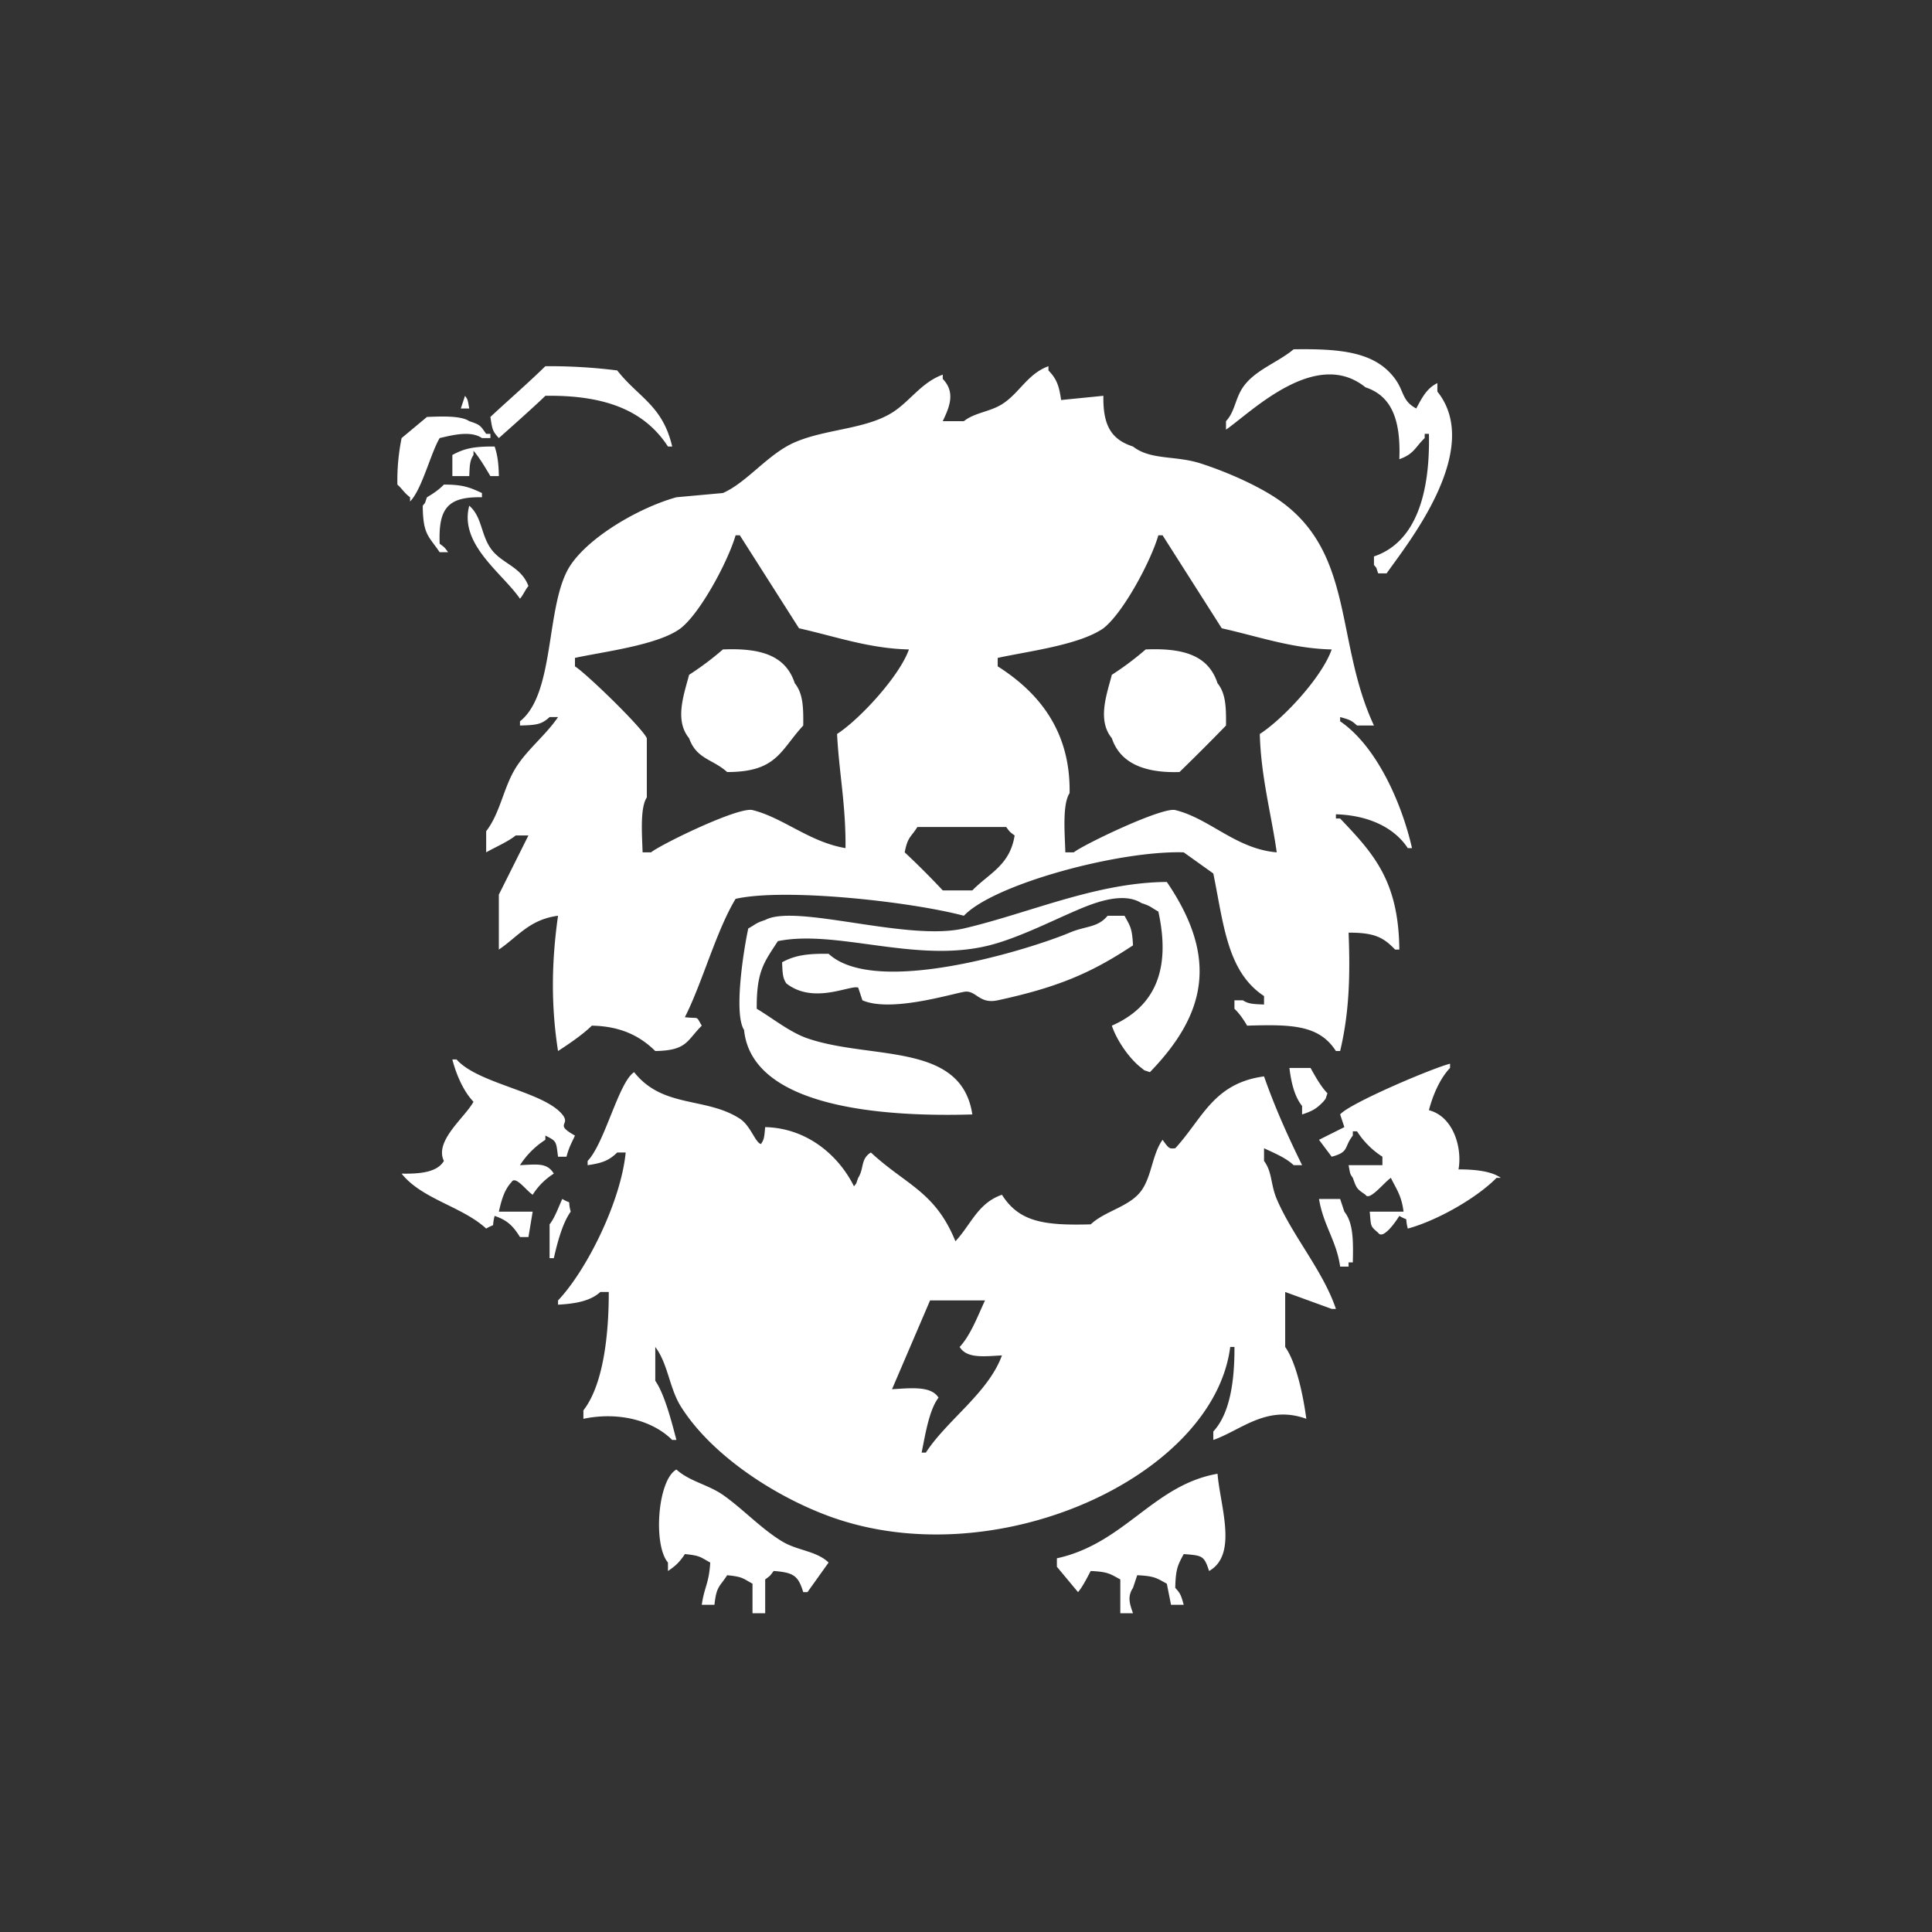 
    <svg xmlns="http://www.w3.org/2000/svg" width="2000" height="2000" viewBox="0 0 2000 2000">
      <rect x="0" y="0" width="2000" height="2000" fill="#333333" stroke="none"/>
      <defs>
        <style>
      .cls-1 {
        fill: url(#radial-gradient);
      }
    </style>
        <style>
      .cls-2 {
        fill: #fff;
        fill-rule: evenodd;
      }
    </style>
      </defs>
      make empty string
      <path id="Color_Fill_5" data-name="Color Fill 5" class="cls-2" d="M1339.17,361.591c49.95-.745,84.66,2.911,105.03,30.633,9.42,12.818,7.05,22.739,21.88,30.632,5.67-10.421,10.55-20.781,21.88-26.256v8.752c48.75,60.852-33.72,160.92-52.51,188.172h-8.75c-2.76-7.676-.85-4.251-4.38-8.752v-8.753c43.73-14.681,58.2-65.85,56.89-126.906h-4.37v4.376c-9.94,9.534-10.98,16.5-26.26,21.88,1.51-38.9-6.95-65.2-35.01-74.393-51.78-41.807-118.76,26.229-144.42,43.761v-8.753c9.33-9.992,9.33-23.017,17.5-35.008C1298.85,383.062,1322.57,375.466,1339.17,361.591ZM564.551,379.1a560.179,560.179,0,0,1,74.4,4.376c21.834,27.946,46.98,36.087,56.893,78.769h-4.376c-23.894-36.8-64.133-53.415-126.915-52.513-10.489,10.452-48.14,43.761-48.14,43.761-6.541-7.108-6.791-8.855-8.753-21.88C526.189,414.332,546.287,396.943,564.551,379.1ZM1098.47,414.1q21.87-2.187,43.76-4.376c-0.55,30.762,8.21,45.263,30.64,52.513,18.41,14.331,43.69,9.058,70.02,17.5,26.49,8.5,61.16,23.52,83.15,39.384,76.11,54.912,56.21,146.071,96.28,231.933h-17.51c-5.94-5.521-7.74-5.975-17.5-8.752v4.376c36.56,24.914,63.07,81.887,74.4,131.282h-4.38c-13.84-21.155-40.53-34.021-74.4-35.008v4.376h4.38c34.26,36.042,60.6,64.24,61.27,135.659h-4.38c-12.3-12.884-21.78-17.573-48.14-17.5,1.87,46.919.38,84.039-8.75,122.529h-4.38c-17.37-27.05-45.67-27.66-91.9-26.26-3.74-6.38-7.93-12.54-13.13-17.5v-8.75h8.75c5.67,3.84,10.8,3.91,21.88,4.37v-8.75c-38.23-25.22-41.72-74.23-52.51-126.9q-15.315-10.94-30.64-21.88c-67.34-2.019-196.77,33.033-227.568,65.641-55.557-14.73-185.243-29-236.324-17.5-20.172,33.412-34.6,87.427-52.517,122.527,15.668,1.83,11.012-2.06,17.506,8.75-15.676,15.61-15.183,25.77-48.14,26.26-15.471-15.26-35.46-25.72-65.646-26.26-9.482,9.26-24.026,19.15-35.011,26.26-7.4-47.37-6.736-92.521,0-140.033-29.721,3.921-41.531,21.677-61.269,35.009v-56.89q15.317-30.629,30.635-61.265H533.917c-8.2,6.617-21.8,12.421-30.635,17.5V860.465c14.6-18.855,17.787-44.972,30.635-65.641,11.784-18.959,31.362-34.05,43.763-52.513h-8.752c-8.4,7.756-13.726,8.295-30.635,8.752v-4.376c37.222-29.3,25.908-122.549,52.516-161.915,20.136-29.79,71.23-59.406,109.41-70.018l48.14-4.376c25.127-11.078,46.669-40.491,74.4-52.513,31.872-13.818,72.815-13.345,100.656-30.632,18.284-11.353,30.344-31.4,52.517-39.385v4.376c13.318,13.887,7.145,28.779,0,43.76h21.882c11.208-8.919,26.578-9.519,39.388-17.5,17.94-11.181,26.39-31.489,48.14-39.384v4.376C1093.56,391.893,1096.34,398.892,1098.47,414.1ZM481.4,409.728c3.29,4.695,2.632,4.138,4.377,13.128h-8.753Q479.211,416.294,481.4,409.728Zm-39.387,21.881c15.2-.575,35.152-1.463,43.764,4.375,11.747,3.9,11.331,4.5,17.5,13.129h4.376v4.376h-8.752c-11.695-8.071-31.131-2.906-43.764,0-9.385,15.9-18.464,53.44-30.635,65.641v-4.376c-5.95-4.354-7.9-8.44-13.128-13.128a219.225,219.225,0,0,1,4.376-48.137Zm43.764,61.265H468.271V470.993c12.278-6.621,21.724-8.942,43.764-8.752,2.853,8.205,4.166,17.122,4.376,30.633h-8.753c-4.727-7.91-11.239-19.112-17.5-26.257v4.376C486.313,476.66,486.239,481.788,485.777,492.874Zm-26.259,8.752c20.144-.03,27.18,3.12,39.388,8.752v4.376c-35.819-.72-45.112,11.8-43.764,48.137,5.214,3.8,4.922,3.6,8.753,8.752h-8.753c-11-16.393-17.395-17.79-17.5-48.137,3.519-4.468,1.553-1.2,4.376-8.752C448.4,511.018,454.561,506.826,459.518,501.626Zm26.259,21.88c13.032,11.193,11.945,29.1,21.881,43.761,11.042,16.292,31.524,18.525,39.388,39.385-2.985,3.375-5.738,9.766-8.753,13.128C520.136,593.363,475.044,563.513,485.777,523.506Zm389.5,354.463c0.395-45.107-6.712-78.163-8.752-118.154,23.762-15.415,64.7-60.013,74.4-87.522-41.435-.9-76.907-13.7-113.786-21.88l-61.269-96.274h-4.376c-7.66,26.522-36.219,80.162-56.893,96.274-23.172,17.4-79.52,24.13-109.409,30.633V689.8c12.118,7.707,69.536,63.415,74.4,74.393v61.265c-7.2,10.838-4.916,38.951-4.376,56.89h8.752c9.532-7.879,90.258-47.4,105.033-43.761C810.575,846.353,838.044,871.761,875.273,877.969Zm446.387,4.377c-5.24-37.889-16.46-78.607-17.5-122.531,24.57-15.935,64.32-58.779,74.4-87.522-41.09-.9-76.66-13.662-113.79-21.88q-30.63-48.132-61.27-96.274h-4.38c-7.65,26.522-36.21,80.162-56.89,96.274-24.95,17.338-77.91,23.754-109.41,30.633V689.8c39.06,24.82,75.63,63.938,74.4,131.282-7.65,11.567-4.93,42.425-4.38,61.266h8.76c9.24-7.6,91.25-47.134,105.03-43.761C1252.32,847.322,1279.4,878.772,1321.66,882.346Zm-573.3-210.053c39.941-1.664,65.055,6.523,74.4,35.009,8.356,10.4,9,24.013,8.753,43.761-23.755,25.661-27.191,48.2-78.775,48.137-14.925-13.46-31.692-13.245-39.387-35.009-15.277-18.587-5.382-44.966,0-65.641A306.209,306.209,0,0,0,748.359,672.293Zm437.641,0c39.94-1.664,65.05,6.523,74.39,35.009,8.36,10.4,9,24.013,8.76,43.761-16.22,16.687-31.46,31.915-48.14,48.137-36,1.157-61.42-9.035-70.03-35.009-15.27-18.587-5.38-44.966,0-65.641A306.215,306.215,0,0,0,1186,672.293Zm-236.328,183.8c-6.709,10.782-10.028,9.958-13.129,26.257,13.084,12.2,27.172,26.312,39.387,39.384h30.63c17.44-17.853,38.91-25.88,43.77-56.889-5.22-3.8-4.92-3.6-8.75-8.752H949.672Zm56.888,297.571c-97.307,2.91-228.379-8.47-236.319-87.52-10.874-16.66-.485-82.817,4.376-105.025,7.729-4.207,7.354-5.5,17.5-8.752,31.608-17.16,147.072,22.414,205.69,8.752,67.528-15.74,136.748-47.594,210.068-48.137,53.62,78.661,40.68,136.822-17.51,196.922-7.67-2.76-4.25-.84-8.75-4.37-12.17-9.2-25.42-28.14-30.64-43.77,43.18-19.02,61.76-56.16,48.14-118.149-7.72-4.208-7.35-5.5-17.5-8.753-20.37-12.887-53.09,1.422-70.02,8.753-24.85,10.758-58.82,27.771-87.53,35.008-75.52,19.04-157.729-16.768-218.819-4.376-13.989,21.607-22.2,30.657-21.881,70.017,15.557,9.17,34.225,24.35,52.516,30.63C901.644,1097.48,995.154,1078.26,1006.56,1153.66Zm140.05-205.673h17.5c5.7,10.58,7.89,12.4,8.76,30.632-42.31,27.961-76.19,43.091-140.05,56.891-19.69,4.25-22.3-11.14-35.008-8.75-16.169,3.03-76.315,21.26-105.033,8.75q-2.188-6.57-4.377-13.13c-8.069-3.15-46.089,17.87-74.4-4.38-3.839-5.66-3.914-10.79-4.376-21.876,12.91-6.951,25.037-9.082,48.14-8.752,50.078,45.988,213.482-6.575,249.452-21.881C1124.09,958.31,1136.07,960.6,1146.61,947.987ZM551.422,1254.31q-2.189,13.125-4.376,26.26h-8.753c-6.91-10.98-12.519-17.22-26.258-21.88-3.624,14.2,2.145,6.69-8.753,13.13-24.6-22.79-66.724-30.52-87.527-56.89,18.607,0.33,36.729-1.16,43.763-13.13-10.146-20.76,21.916-45.08,30.635-61.27-10.168-10.55-17.71-27.64-21.882-43.76h4.377c22.229,25.19,89.883,33.1,109.409,56.89,9.391,11.45-9.136,9.42,13.129,21.88-3.662,8.18-6.04,11.66-8.753,21.88H577.68c-2.091-15.86-1.145-15.93-13.129-21.88v4.38a87.084,87.084,0,0,0-26.258,26.26c18.155-.86,28.124-2.64,35.011,8.75a69.577,69.577,0,0,0-21.882,21.88c-6.9-4.55-17.826-20.26-21.882-13.13-7.306,7.85-10.289,18.03-13.129,30.63h35.011Zm866.518,0h35.01c-2.11-16.74-7.2-22.85-13.13-35.01-7.15,4.87-22.38,24.56-26.25,17.51-8.78-6.11-9.04-5.89-13.13-17.51-3.29-4.69-2.63-4.13-4.38-13.12h35.01v-8.76a87.081,87.081,0,0,1-26.26-26.25h-4.37v4.37c-9.43,12-3.33,16.98-21.88,21.88q-6.57-8.745-13.13-17.5,13.125-6.57,26.25-13.13-2.175-6.555-4.37-13.13c9.45-11.34,95.1-47.81,113.78-52.51v4.38c-10.16,10.55-17.71,27.64-21.88,43.76,25.36,6.53,34.66,38.92,30.64,61.26,16.36,0,34.01,1.67,43.76,8.75h-4.38c-20.36,20.75-61.32,44.23-91.9,52.52-3.62-14.2,2.14-6.69-8.75-13.13-4.35,7.08-17.06,24.87-21.88,17.5C1418.22,1268.9,1419.4,1269.9,1417.94,1254.31Zm-83.15-148.78h21.88c4.65,8.35,10.84,19.53,17.51,26.25-2.76,7.68-.84,4.25-4.38,8.75-6.67,6.91-11.13,9.7-21.88,13.13v-8.75C1340.16,1135.25,1336.68,1120.96,1334.79,1105.53Zm-542.668,61.26c44.459,1.03,76.72,30.5,91.9,61.27,3.52-4.47,1.553-1.2,4.376-8.76,6.348-10.01,2.271-19.49,13.13-26.25,36.349,33.75,66.455,40.17,87.527,91.9,16.171-17.27,23.081-39.42,48.141-48.14,17.87,28.24,43.67,31.97,91.9,30.63,14.96-14.06,40.43-18.17,52.52-35.01,10.72-14.93,11.14-37.53,21.88-52.51,6.98,9.85,7.17,9.18,13.13,8.75,28.18-30.58,39.43-67.36,91.9-74.39,11.9,33.83,24.88,62.23,39.39,91.9h-8.75c-7.96-7.61-20.16-12.57-30.64-17.51v13.13c8.56,11.38,6.72,24.29,13.13,39.38,16.15,38.03,48,74.34,61.27,113.78h-4.37q-24.075-8.745-48.14-17.5v56.89c11.85,16.67,18.87,51.63,21.88,74.39-41.14-14.9-67.65,11.96-96.28,21.88v-8.75c17.19-18.51,22.07-52.01,21.88-87.52h-4.38c-17.17,134.47-244.02,238.49-415.752,175.04-58.027-21.44-122.517-64.44-153.173-113.78-11.663-18.77-13.156-44-26.258-61.26v35.01c9.9,14.13,17.536,44.78,21.882,61.26h-4.377c-20.584-20.48-55.8-29.4-91.9-21.88v-8.75c20.518-26.28,26.345-77.96,26.258-122.53h-8.753c-10.016,9.24-25.356,12.13-43.764,13.13v-4.38c29.575-31.14,65.114-102.41,70.022-153.16h-8.753c-8.421,8.21-15.421,11-30.634,13.13v-4.38c17.729-18.41,32.2-81.84,48.14-91.9,29.683,37.62,74.271,25.4,109.409,48.14,11.179,7.23,15.979,24.86,21.882,26.26C791.259,1179.13,791.129,1176.94,792.122,1166.79Zm-210.065,74.39c11.127,6.37,4.936-.95,8.752,13.13-8.63,11.88-13.922,32.54-17.5,48.14h-4.376v-35.01C574.3,1260.77,578.37,1249.16,582.057,1241.18Zm783.373,0h21.88q2.19,6.57,4.37,13.13c9.34,11.67,9.28,30.44,8.76,52.52h-4.38v4.37h-8.75C1383.62,1284.62,1369.95,1268.52,1365.43,1241.18ZM962.8,1346.21l-39.388,91.9c19.79-1.15,40.556-3.59,48.14,8.75-9.829,12.75-13.817,39.09-17.5,56.89h4.376c21.9-33.74,64.806-61.97,78.776-100.65-19.24,1.1-36.43,3.25-43.765-8.75,11.365-12.08,18.915-32.58,26.255-48.14H962.8ZM792.122,1670.04H778.993v-30.63c-9.983-5.36-9.85-7.17-26.258-8.75-7.473,11.92-11.1,10.93-13.129,30.63H726.477c2.633-18.61,7.472-21.91,8.753-43.76-9.984-5.36-9.851-7.17-26.259-8.75-5.174,7.99-9.592,12.25-17.5,17.5v-8.75c-15.538-18.12-10.759-85.58,8.753-96.28,13.4,12.23,32.834,15.59,48.14,26.26,20.122,14.03,39.586,35.02,61.269,48.14,16.044,9.71,35.3,9.66,48.14,21.88q-10.939,15.315-21.882,30.63H831.51c-5.193-16.82-9.676-20.33-30.635-21.88-3.8,5.21-3.6,4.92-8.753,8.75v35.01Zm468.268-144.41c2.69,33.25,21.34,83.68-8.75,100.65-5.2-15.74-6.61-16.01-26.26-17.5-6,11.12-8.39,15.33-8.75,35,5.52,5.95,5.98,7.74,8.75,17.51h-13.13q-2.19-10.935-4.37-21.88c-10.58-5.7-12.4-7.88-30.64-8.75q-2.19,6.555-4.37,13.12c-6.13,9.21-3.29,16.71,0,26.26h-13.13v-35.01c-10.58-5.7-12.4-7.88-30.64-8.75-3.44,6.38-8.3,16.32-13.13,21.88q-10.935-13.125-21.88-26.26v-8.75C1164.3,1597.8,1194.02,1537.17,1260.39,1525.63Z"/>
    </svg>
  